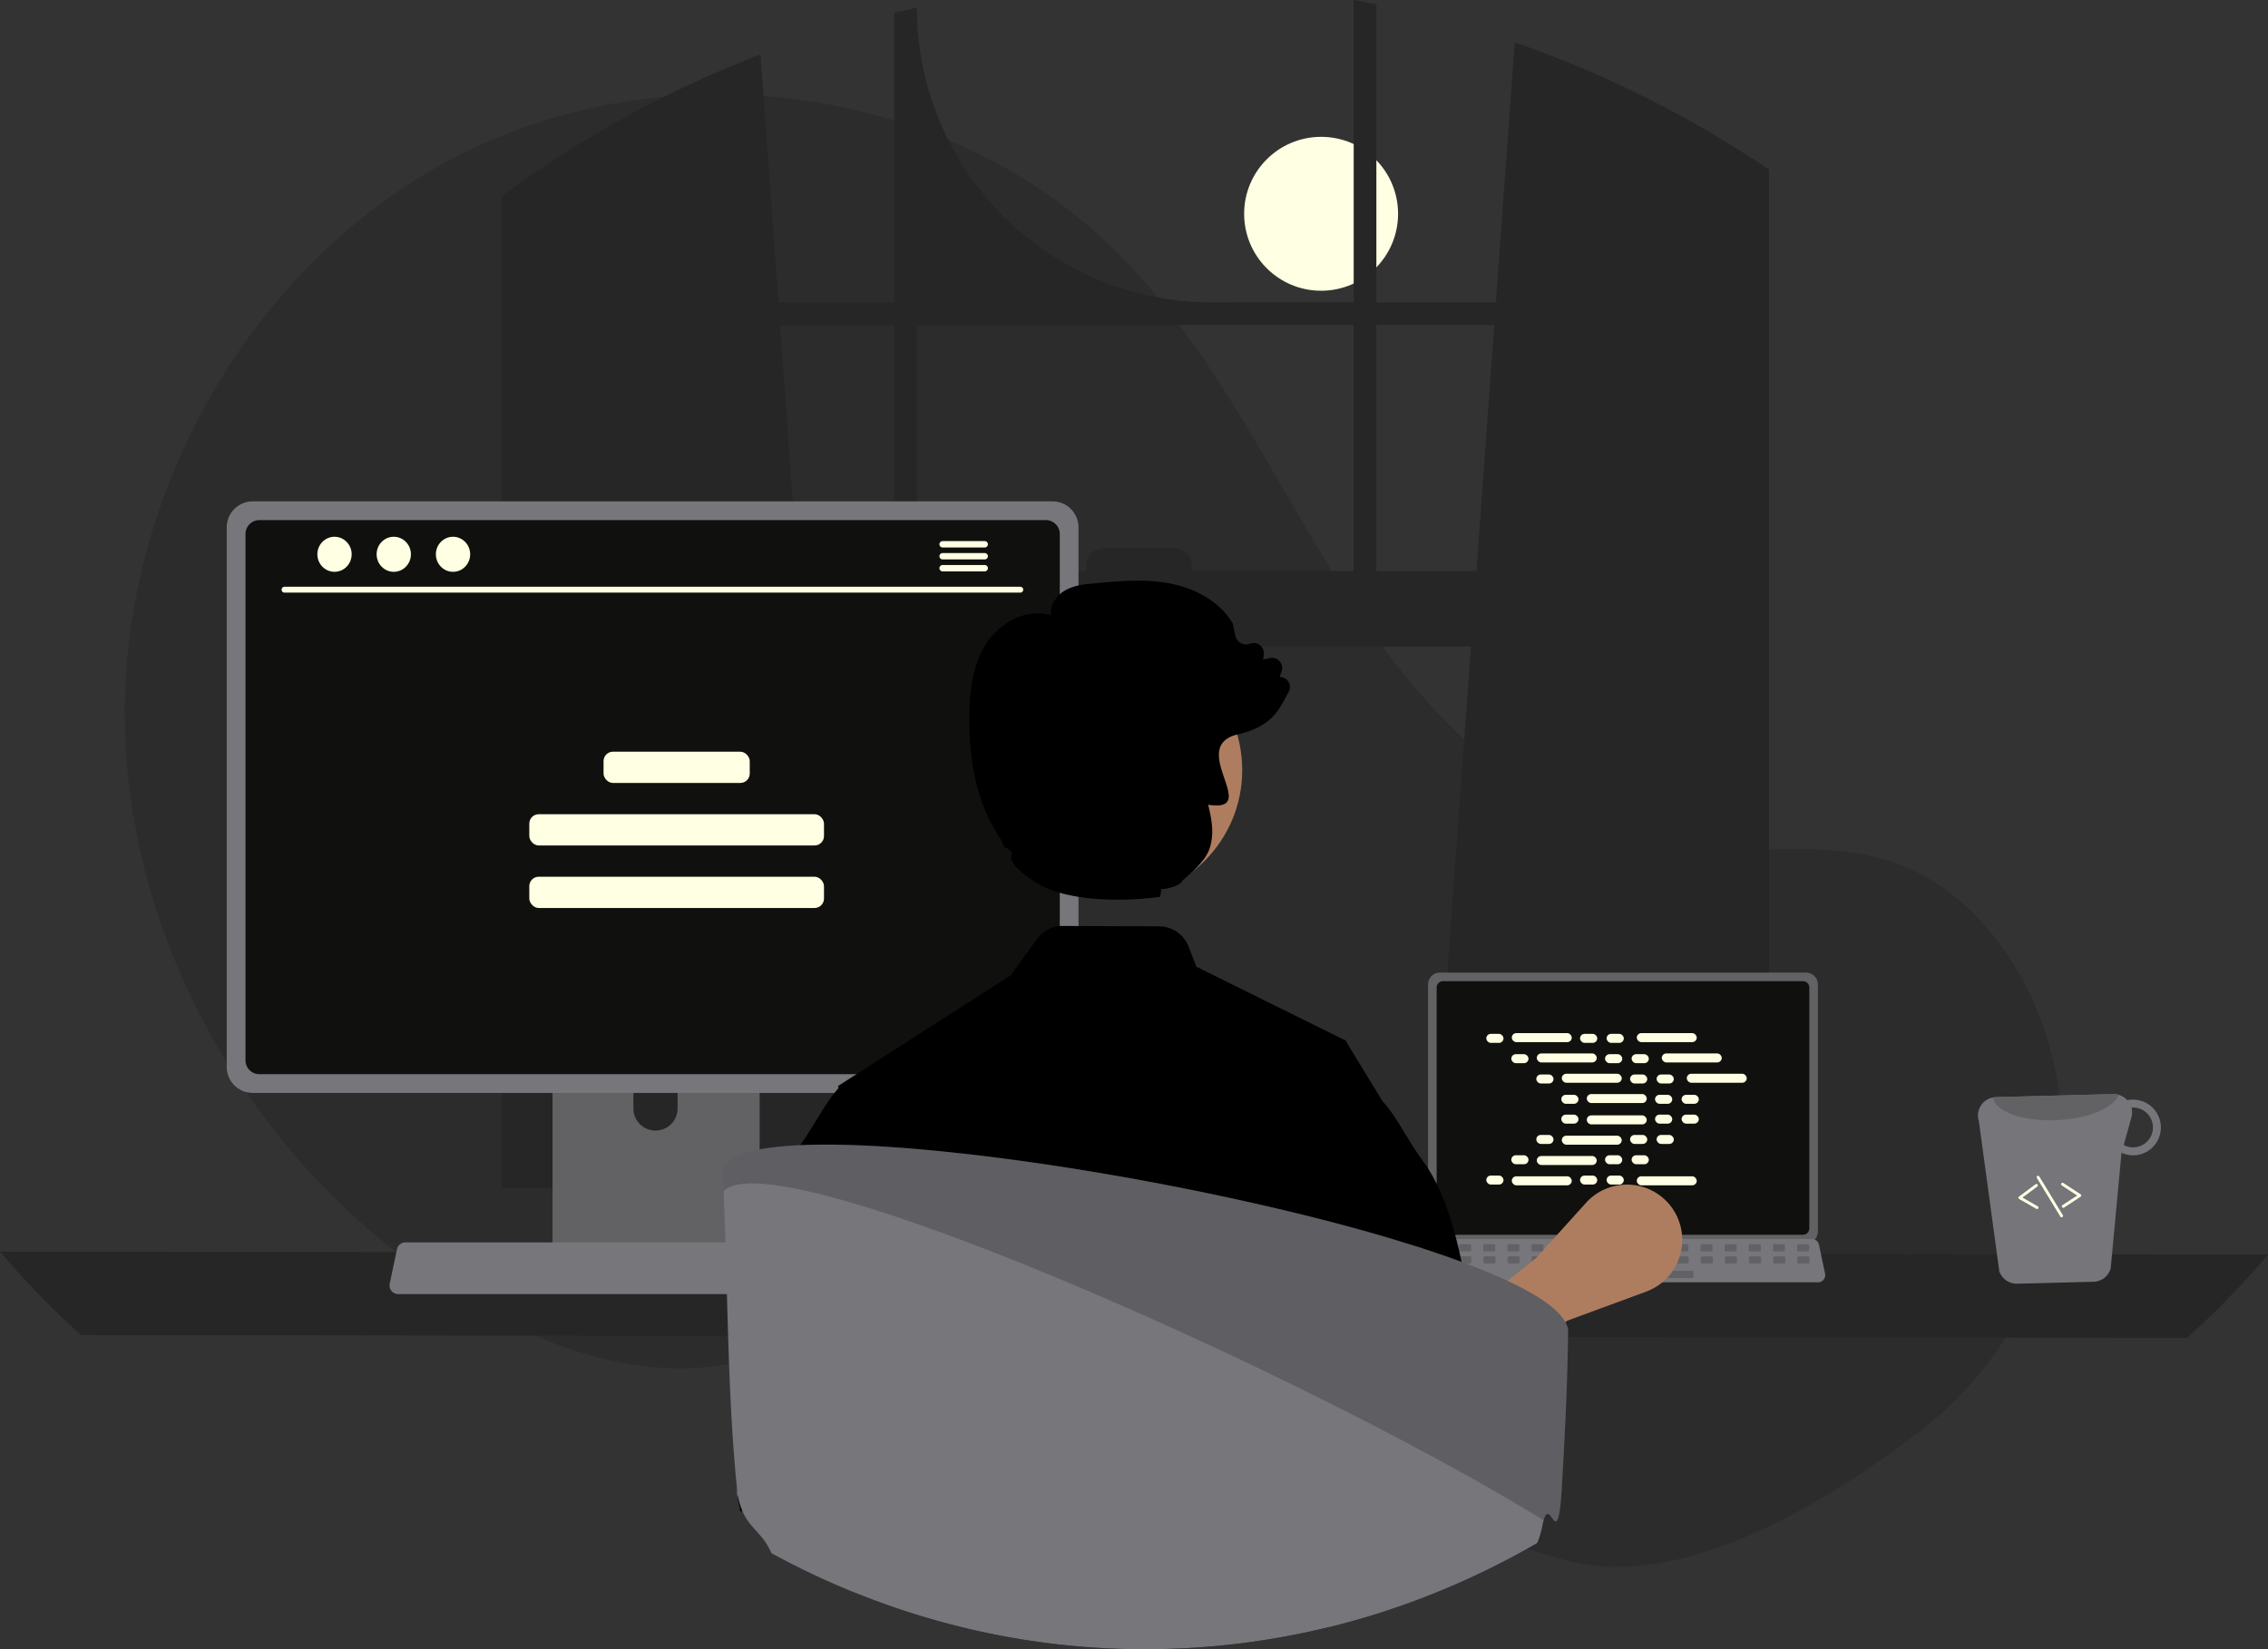 <?xml version="1.0" encoding="UTF-8" standalone="no"?>
<svg
   data-name="Layer 1"
   width="786.82"
   height="572.258"
   viewBox="0 0 786.82 572.258"
   version="1.1"
   id="svg96"
   sodipodi:docname="imageDev.svg"
   inkscape:version="1.4 (e7c3feb100, 2024-10-09)"
   xmlns:inkscape="http://www.inkscape.org/namespaces/inkscape"
   xmlns:sodipodi="http://sodipodi.sourceforge.net/DTD/sodipodi-0.dtd"
   xmlns="http://www.w3.org/2000/svg"
   xmlns:svg="http://www.w3.org/2000/svg">
  <rect x="0" y="0" width="786.82" height="572.258" fill="#333333" stroke="none"/>
  <defs
     id="defs96" />
  <sodipodi:namedview
     id="namedview96"
     pagecolor="#ffffff"
     bordercolor="#000000"
     borderopacity="0.25"
     inkscape:showpageshadow="2"
     inkscape:pageopacity="0.0"
     inkscape:pagecheckerboard="0"
     inkscape:deskcolor="#d1d1d1"
     inkscape:zoom="2.750705"
     inkscape:cx="417.34755"
     inkscape:cy="191.95079"
     inkscape:window-width="2304"
     inkscape:window-height="1371"
     inkscape:window-x="0"
     inkscape:window-y="0"
     inkscape:window-maximized="1"
     inkscape:current-layer="svg96">
    <inkscape:page
       x="0"
       y="0"
       width="786.82"
       height="572.258"
       id="page2"
       margin="0"
       bleed="0" />
  </sodipodi:namedview>
  <circle
     cx="458.321"
     cy="74.182"
     r="26.701"
     fill="#f2f2f2"
     id="circle1"
     style="fill:#ffffe3;fill-opacity:1" />
  <path
     d="m 665.447,497.152 c 39.688,-30.229 58.644,-81.025 46.776,-129.482 q -0.442,-1.806 -0.934,-3.604 c -7.867,-28.763 -27.332,-56.101 -55.7,-65.291 -23.82,-7.717 -49.82,-1.783 -74.669,-4.851 -48.781,-6.024 -86.601,-45.494 -113.211,-86.819 C 441.099,165.778 420.648,119.52 385.288,85.38 327.003,29.104 231.926,16.988 159.661,53.619 87.397,90.25 41.365,171.519 43.328,252.514 c 1.963,80.995 50.046,158.432 119.875,199.517 25.652,15.093 55.321,25.785 84.848,22.044 25.62,-3.246 48.899,-17.013 74.399,-21.1 40.091,-6.426 79.927,11.701 114.603,32.824 34.676,21.123 68.17,46.16 107.574,55.952 38.261,9.508 85.664,-17.822 120.821,-44.6 z"
     fill="#f2f2f2"
     id="path1"
     style="fill:#262626;fill-opacity:1;opacity:0.5" />
  <path
     d="m 608.426,55.32 c -0.87,-0.58 -1.75,-1.13 -2.62,-1.69 a 380.24,380.24 0 0 0 -80.31,-38.93 l -6.54,90.22 h -41.46 v -103.39 c -2.61,-0.54 -5.24,-1.05 -7.87,-1.53 v 104.92 H 420.356 A 102.27,102.27 0 0 1 318.086,2.65 v -10e-5 c -2.64,0.57 -5.26,1.18 -7.88,1.83 v 100.44 h -40.13 l -6.23,-86.03 a 380.858,380.858 0 0 0 -81.94,43.53 c -0.44,0.3 -0.88,0.61 -1.31,0.91 -2.21,1.55 -4.39,3.13 -6.56,4.73 v 344.19 h 118.27 l -2.09,-28.95 -11.5,-158.95 h 231.59 l -11.5,158.95 -2.09,28.95 h 116.96 v -353.45 q -2.61,-1.77 -5.25,-3.48 z m -298.22,142.78 h -33.39 l -6.17,-85.3 h 39.56 z m 159.42,0 h -56.08 v -1.69 a 6.18,6.18 0 0 0 -6.19,-6.18 h -24.38 a 6.178,6.178 0 0 0 -6.18,6.18 v 1.69 h -58.71 v -85.3 h 151.54 z m 7.87,0 v -85.3 h 40.89 l -6.17,85.3 z"
     fill="#3f3d56"
     id="path2"
     style="fill:#262626;fill-opacity:1" />
  <path
     d="m -3e-5,434.291 a 289.003,289.003 0 0 0 28.12,28.95 l 730.58,1 a 289.003,289.003 0 0 0 28.12,-28.95 z"
     fill="#3f3d56"
     id="path3"
     style="fill:#262626;fill-opacity:1" />
  <path
     d="m 495.43,341.591 v 85.704 a 4.122,4.122 0 0 0 4.119,4.119 h 127.004 a 4.122,4.122 0 0 0 4.119,-4.119 v -85.704 a 4.124,4.124 0 0 0 -4.119,-4.115 H 499.549 a 4.124,4.124 0 0 0 -4.119,4.115 z"
     fill="#3f3d56"
     id="path4"
     style="fill:#626265;fill-opacity:1" />
  <path
     d="m 498.409,342.658 v 83.58 a 2.205,2.205 0 0 0 2.201,2.201 h 124.885 a 2.205,2.205 0 0 0 2.201,-2.201 v -83.58 a 2.206,2.206 0 0 0 -2.201,-2.206 H 500.611 a 2.206,2.206 0 0 0 -2.201,2.206 z"
     fill="#FFFFE3"
     id="path5"
     style="fill:#10100e;fill-opacity:1"
     sodipodi:insensitive="true" />
  <path
     d="m 492.774,444.01 a 2.47,2.47 0 0 0 1.943,0.93 h 135.992 a 2.502,2.502 0 0 0 2.446,-3.016 l -2.111,-10.027 a 2.507,2.507 0 0 0 -1.558,-1.818 2.425,2.425 0 0 0 -0.888,-0.168 H 496.82 a 2.424,2.424 0 0 0 -0.888,0.168 2.507,2.507 0 0 0 -1.558,1.818 l -2.111,10.027 a 2.501,2.501 0 0 0 0.511,2.086 z"
     fill="#2f2e41"
     id="path6"
     style="fill:#77767b" />
  <rect
     x="-627.632"
     y="-434.23"
     width="4.188"
     height="2.513"
     rx="0.488"
     transform="scale(-1)"
     fill="#3f3d56"
     id="rect6"
     style="fill:#626265;fill-opacity:1" />
  <rect
     x="-619.255"
     y="-434.23"
     width="4.188"
     height="2.513"
     rx="0.488"
     transform="scale(-1)"
     fill="#3f3d56"
     id="rect7"
     style="fill:#626265;fill-opacity:1" />
  <rect
     x="-610.878"
     y="-434.23"
     width="4.188"
     height="2.513"
     rx="0.488"
     transform="scale(-1)"
     fill="#3f3d56"
     id="rect8"
     style="fill:#626265;fill-opacity:1" />
  <rect
     x="-602.501"
     y="-434.23"
     width="4.188"
     height="2.513"
     rx="0.488"
     transform="scale(-1)"
     fill="#3f3d56"
     id="rect9"
     style="fill:#626265;fill-opacity:1" />
  <rect
     x="-594.124"
     y="-434.23"
     width="4.188"
     height="2.513"
     rx="0.488"
     transform="scale(-1)"
     fill="#3f3d56"
     id="rect10"
     style="fill:#626265;fill-opacity:1" />
  <rect
     x="-585.747"
     y="-434.23"
     width="4.188"
     height="2.513"
     rx="0.488"
     transform="scale(-1)"
     fill="#3f3d56"
     id="rect11"
     style="fill:#626265;fill-opacity:1" />
  <rect
     x="-577.37"
     y="-434.23"
     width="4.188"
     height="2.513"
     rx="0.488"
     transform="scale(-1)"
     fill="#3f3d56"
     id="rect12" />
  <rect
     x="-568.993"
     y="-434.23"
     width="4.188"
     height="2.513"
     rx="0.488"
     transform="scale(-1)"
     fill="#3f3d56"
     id="rect13" />
  <rect
     x="-560.616"
     y="-434.23"
     width="4.188"
     height="2.513"
     rx="0.488"
     transform="scale(-1)"
     fill="#3f3d56"
     id="rect14" />
  <rect
     x="-552.239"
     y="-434.23"
     width="4.188"
     height="2.513"
     rx="0.488"
     transform="scale(-1)"
     fill="#3f3d56"
     id="rect15" />
  <rect
     x="-543.862"
     y="-434.23"
     width="4.188"
     height="2.513"
     rx="0.488"
     transform="scale(-1)"
     fill="#3f3d56"
     id="rect16" />
  <rect
     x="-535.485"
     y="-434.23"
     width="4.188"
     height="2.513"
     rx="0.488"
     transform="scale(-1)"
     fill="#3f3d56"
     id="rect17"
     style="fill:#626265;fill-opacity:1" />
  <rect
     x="-527.108"
     y="-434.23"
     width="4.188"
     height="2.513"
     rx="0.488"
     transform="scale(-1)"
     fill="#3f3d56"
     id="rect18"
     style="fill:#626265;fill-opacity:1" />
  <rect
     x="-518.732"
     y="-434.23"
     width="4.188"
     height="2.513"
     rx="0.488"
     transform="scale(-1)"
     fill="#3f3d56"
     id="rect19"
     style="fill:#626265;fill-opacity:1" />
  <rect
     x="-510.355"
     y="-434.23"
     width="4.188"
     height="2.513"
     rx="0.488"
     transform="scale(-1)"
     fill="#3f3d56"
     id="rect20"
     style="fill:#626265;fill-opacity:1" />
  <rect
     x="-501.977"
     y="-434.23"
     width="4.188"
     height="2.513"
     rx="0.488"
     transform="scale(-1)"
     fill="#3f3d56"
     id="rect21" />
  <rect
     x="-627.731"
     y="-438.419"
     width="4.188"
     height="2.513"
     rx="0.488"
     transform="scale(-1)"
     fill="#3f3d56"
     id="rect22"
     style="fill:#626265;fill-opacity:1" />
  <rect
     x="-619.354"
     y="-438.419"
     width="4.188"
     height="2.513"
     rx="0.488"
     transform="scale(-1)"
     fill="#3f3d56"
     id="rect23"
     style="fill:#626265;fill-opacity:1" />
  <rect
     x="-610.977"
     y="-438.419"
     width="4.188"
     height="2.513"
     rx="0.488"
     transform="scale(-1)"
     fill="#3f3d56"
     id="rect24"
     style="fill:#626265;fill-opacity:1" />
  <rect
     x="-602.6"
     y="-438.419"
     width="4.188"
     height="2.513"
     rx="0.488"
     transform="scale(-1)"
     fill="#3f3d56"
     id="rect25"
     style="fill:#626265;fill-opacity:1" />
  <rect
     x="-594.223"
     y="-438.419"
     width="4.188"
     height="2.513"
     rx="0.488"
     transform="scale(-1)"
     fill="#3f3d56"
     id="rect26"
     style="fill:#626265;fill-opacity:1" />
  <rect
     x="-585.846"
     y="-438.419"
     width="4.188"
     height="2.513"
     rx="0.488"
     transform="scale(-1)"
     fill="#3f3d56"
     id="rect27"
     style="fill:#626265;fill-opacity:1" />
  <rect
     x="-577.469"
     y="-438.419"
     width="4.188"
     height="2.513"
     rx="0.488"
     transform="scale(-1)"
     fill="#3f3d56"
     id="rect28" />
  <rect
     x="-569.092"
     y="-438.419"
     width="4.188"
     height="2.513"
     rx="0.488"
     transform="scale(-1)"
     fill="#3f3d56"
     id="rect29" />
  <rect
     x="-560.715"
     y="-438.419"
     width="4.188"
     height="2.513"
     rx="0.488"
     transform="scale(-1)"
     fill="#3f3d56"
     id="rect30" />
  <rect
     x="-552.338"
     y="-438.419"
     width="4.188"
     height="2.513"
     rx="0.488"
     transform="scale(-1)"
     fill="#3f3d56"
     id="rect31" />
  <rect
     x="-543.961"
     y="-438.419"
     width="4.188"
     height="2.513"
     rx="0.488"
     transform="scale(-1)"
     fill="#3f3d56"
     id="rect32" />
  <rect
     x="-535.584"
     y="-438.419"
     width="4.188"
     height="2.513"
     rx="0.488"
     transform="scale(-1)"
     fill="#3f3d56"
     id="rect33"
     style="fill:#626265;fill-opacity:1" />
  <rect
     x="-527.207"
     y="-438.419"
     width="4.188"
     height="2.513"
     rx="0.488"
     transform="scale(-1)"
     fill="#3f3d56"
     id="rect34"
     style="fill:#626265;fill-opacity:1" />
  <rect
     x="-518.831"
     y="-438.419"
     width="4.188"
     height="2.513"
     rx="0.488"
     transform="scale(-1)"
     fill="#3f3d56"
     id="rect35"
     style="fill:#626265;fill-opacity:1" />
  <rect
     x="-510.453"
     y="-438.419"
     width="4.188"
     height="2.513"
     rx="0.488"
     transform="scale(-1)"
     fill="#3f3d56"
     id="rect36"
     style="fill:#626265;fill-opacity:1" />
  <rect
     x="-502.077"
     y="-438.419"
     width="4.188"
     height="2.513"
     rx="0.488"
     transform="scale(-1)"
     fill="#3f3d56"
     id="rect37" />
  <rect
     x="-587.522"
     y="-443.445"
     width="33.508"
     height="2.513"
     rx="0.488"
     transform="scale(-1)"
     fill="#3f3d56"
     id="rect38"
     style="fill:#626265;fill-opacity:1" />
  <rect
     x="515.631"
     y="358.737"
     width="5.966"
     height="3.122"
     rx="1.561"
     fill="#ffffff"
     id="rect39"
     style="fill:#ffffe3;fill-opacity:1" />
  <rect
     x="548.154"
     y="358.737"
     width="5.966"
     height="3.122"
     rx="1.561"
     fill="#ffffff"
     id="rect40"
     style="fill:#ffffe3;fill-opacity:1" />
  <rect
     x="557.369"
     y="358.737"
     width="5.966"
     height="3.122"
     rx="1.561"
     fill="#ffffff"
     id="rect41"
     style="fill:#ffffe3;fill-opacity:1" />
  <rect
     x="524.477"
     y="358.477"
     width="20.796"
     height="3.122"
     rx="1.561"
     fill="#ffffff"
     id="rect42"
     style="fill:#ffffe3;fill-opacity:1" />
  <rect
     x="567.841"
     y="358.477"
     width="20.796"
     height="3.122"
     rx="1.561"
     fill="#ffffff"
     id="rect43"
     style="fill:#ffffe3;fill-opacity:1" />
  <rect
     x="524.304"
     y="365.784"
     width="5.966"
     height="3.122"
     rx="1.561"
     fill="#ffffff"
     id="rect44"
     style="fill:#ffffe3;fill-opacity:1" />
  <rect
     x="556.827"
     y="365.784"
     width="5.966"
     height="3.122"
     rx="1.561"
     fill="#ffffff"
     id="rect45"
     style="fill:#ffffe3;fill-opacity:1" />
  <rect
     x="566.042"
     y="365.784"
     width="5.966"
     height="3.122"
     rx="1.561"
     fill="#ffffff"
     id="rect46"
     style="fill:#ffffe3;fill-opacity:1" />
  <rect
     x="533.15"
     y="365.523"
     width="20.796"
     height="3.122"
     rx="1.561"
     fill="#ffffff"
     id="rect47"
     style="fill:#ffffe3;fill-opacity:1" />
  <rect
     x="576.514"
     y="365.523"
     width="20.796"
     height="3.122"
     rx="1.561"
     fill="#ffffff"
     id="rect48"
     style="fill:#ffffe3;fill-opacity:1" />
  <rect
     x="532.977"
     y="372.83"
     width="5.966"
     height="3.122"
     rx="1.561"
     fill="#ffffff"
     id="rect49"
     style="fill:#ffffe3;fill-opacity:1" />
  <rect
     x="565.5"
     y="372.83"
     width="5.966"
     height="3.122"
     rx="1.561"
     fill="#ffffff"
     id="rect50"
     style="fill:#ffffe3;fill-opacity:1" />
  <rect
     x="574.715"
     y="372.83"
     width="5.966"
     height="3.122"
     rx="1.561"
     fill="#ffffff"
     id="rect51"
     style="fill:#ffffe3;fill-opacity:1" />
  <rect
     x="541.823"
     y="372.57"
     width="20.796"
     height="3.122"
     rx="1.561"
     fill="#ffffff"
     id="rect52"
     style="fill:#ffffe3;fill-opacity:1" />
  <rect
     x="585.187"
     y="372.57"
     width="20.796"
     height="3.122"
     rx="1.561"
     fill="#ffffff"
     id="rect53"
     style="fill:#ffffe3;fill-opacity:1" />
  <rect
     x="541.649"
     y="379.877"
     width="5.966"
     height="3.122"
     rx="1.561"
     fill="#ffffff"
     id="rect54"
     style="fill:#ffffe3;fill-opacity:1" />
  <rect
     x="574.172"
     y="379.877"
     width="5.966"
     height="3.122"
     rx="1.561"
     fill="#ffffff"
     id="rect55"
     style="fill:#ffffe3;fill-opacity:1" />
  <rect
     x="583.387"
     y="379.877"
     width="5.966"
     height="3.122"
     rx="1.561"
     fill="#ffffff"
     id="rect56"
     style="fill:#ffffe3;fill-opacity:1" />
  <rect
     x="550.496"
     y="379.617"
     width="20.796"
     height="3.122"
     rx="1.561"
     fill="#ffffff"
     id="rect57"
     style="fill:#ffffe3;fill-opacity:1" />
  <rect
     x="548.154"
     y="407.898"
     width="5.966"
     height="3.122"
     rx="1.561"
     fill="#ffffff"
     id="rect58"
     style="fill:#ffffe3;fill-opacity:1" />
  <rect
     x="557.369"
     y="407.898"
     width="5.966"
     height="3.122"
     rx="1.561"
     fill="#ffffff"
     id="rect59"
     style="fill:#ffffe3;fill-opacity:1" />
  <rect
     x="567.841"
     y="408.158"
     width="20.796"
     height="3.122"
     rx="1.561"
     fill="#ffffff"
     id="rect60"
     style="fill:#ffffe3;fill-opacity:1" />
  <rect
     x="515.631"
     y="407.898"
     width="5.966"
     height="3.122"
     rx="1.561"
     fill="#ffffff"
     id="rect61"
     style="fill:#ffffe3;fill-opacity:1" />
  <rect
     x="524.477"
     y="408.158"
     width="20.796"
     height="3.122"
     rx="1.561"
     fill="#ffffff"
     id="rect62"
     style="fill:#ffffe3;fill-opacity:1" />
  <rect
     x="524.304"
     y="400.851"
     width="5.966"
     height="3.122"
     rx="1.561"
     fill="#ffffff"
     id="rect63"
     style="fill:#ffffe3;fill-opacity:1" />
  <rect
     x="556.827"
     y="400.851"
     width="5.966"
     height="3.122"
     rx="1.561"
     fill="#ffffff"
     id="rect64"
     style="fill:#ffffe3;fill-opacity:1" />
  <rect
     x="566.042"
     y="400.851"
     width="5.966"
     height="3.122"
     rx="1.561"
     fill="#ffffff"
     id="rect65"
     style="fill:#ffffe3;fill-opacity:1" />
  <rect
     x="533.15"
     y="401.111"
     width="20.796"
     height="3.122"
     rx="1.561"
     fill="#ffffff"
     id="rect66"
     style="fill:#ffffe3;fill-opacity:1" />
  <rect
     x="532.977"
     y="393.804"
     width="5.966"
     height="3.122"
     rx="1.561"
     fill="#ffffff"
     id="rect67"
     style="fill:#ffffe3;fill-opacity:1" />
  <rect
     x="565.5"
     y="393.804"
     width="5.966"
     height="3.122"
     rx="1.561"
     fill="#ffffff"
     id="rect68"
     style="fill:#ffffe3;fill-opacity:1" />
  <rect
     x="574.715"
     y="393.804"
     width="5.966"
     height="3.122"
     rx="1.561"
     fill="#ffffff"
     id="rect69"
     style="fill:#ffffe3;fill-opacity:1" />
  <rect
     x="541.823"
     y="394.064"
     width="20.796"
     height="3.122"
     rx="1.561"
     fill="#ffffff"
     id="rect70"
     style="fill:#ffffe3;fill-opacity:1" />
  <rect
     x="541.649"
     y="386.758"
     width="5.966"
     height="3.122"
     rx="1.561"
     fill="#ffffff"
     id="rect71"
     style="fill:#ffffe3;fill-opacity:1" />
  <rect
     x="574.172"
     y="386.758"
     width="5.966"
     height="3.122"
     rx="1.561"
     fill="#ffffff"
     id="rect72"
     style="fill:#ffffe3;fill-opacity:1" />
  <rect
     x="583.387"
     y="386.758"
     width="5.966"
     height="3.122"
     rx="1.561"
     fill="#ffffff"
     id="rect73"
     style="fill:#ffffe3;fill-opacity:1" />
  <rect
     x="550.496"
     y="387.018"
     width="20.796"
     height="3.122"
     rx="1.561"
     fill="#ffffff"
     id="rect74"
     style="fill:#ffffe3;fill-opacity:1" />
  <path
     d="m 504.37,491.029 -13.35,-21.102 41.902,-33.403 17.295,-19.161 a 19.161,19.161 0 0 1 32.418,6.828 v 0 a 19.161,19.161 0 0 1 -11.57,23.991 l -27.349,10.075 z"
     fill="#ffb6b6"
     id="path74"
     style="fill:#ae7d60;fill-opacity:1" />
  <path
     d="m 191.69,337.481 v 102.56 h 71.85 v -102.56 a 3.448,3.448 0 0 0 -2.43,-3.3 3.175,3.175 0 0 0 -1.03,-0.16 h -64.92 a 3.463,3.463 0 0 0 -3.47,3.46 z m 28.04,35.24 a 7.67,7.67 0 0 1 15.34,0 v 11.9 a 7.67,7.67 0 0 1 -15.34,0 z"
     fill="#2f2e41"
     id="path75"
     style="fill:#626265;fill-opacity:1" />
  <path
     d="m 191.47,436.761 v 9.89 a 1.946,1.946 0 0 0 1.93,1.94 h 68.43 a 1.94,1.94 0 0 0 1.93,-1.94 v -9.89 z"
     fill="#3f3d56"
     id="path76" />
  <path
     d="m 78.66,182.961 v 187.26 a 9.007,9.007 0 0 0 9,9 h 277.5 a 9.007,9.007 0 0 0 9,-9 V 182.961 a 9.011,9.011 0 0 0 -9,-8.99 h -277.5 a 9.012,9.012 0 0 0 -9,8.99 z"
     fill="#3f3d56"
     id="path77"
     style="fill:#77767b" />
  <path
     d="m 85.17,185.291 v 182.62 a 4.818,4.818 0 0 0 4.81,4.81 h 272.87 a 4.818,4.818 0 0 0 4.81,-4.81 v -182.62 a 4.82,4.82 0 0 0 -4.81,-4.82 h -272.87 a 4.821,4.821 0 0 0 -4.81,4.82 z"
     fill="#ffffff"
     id="path78"
     style="fill:#10100e;fill-opacity:1" />
  <path
     d="m 135.81,447.921 a 2.948,2.948 0 0 0 2.32,1.11 h 162.34 a 2.987,2.987 0 0 0 2.92,-3.6 l -2.52,-11.97 a 2.993,2.993 0 0 0 -1.86,-2.17 2.895,2.895 0 0 0 -1.06,-0.2 h -157.31 a 2.894,2.894 0 0 0 -1.06,0.2 2.992,2.992 0 0 0 -1.86,2.17 l -2.52,11.97 a 2.985,2.985 0 0 0 0.61,2.49 z"
     fill="#2f2e41"
     id="path79"
     style="fill:#77767b" />
  <path
     d="M 353.994,205.628 H 98.671 a 1.016,1.016 0 0 1 0,-2.031 h 255.323 a 1.016,1.016 0 0 1 0,2.031 z"
     fill="#3f3d56"
     id="path80"
     style="fill:#ffffe3;fill-opacity:1" />
  <ellipse
     cx="116.051"
     cy="192.33"
     rx="5.95"
     ry="6.083"
     fill="#3f3d56"
     id="ellipse80"
     style="fill:#ffffe3;fill-opacity:1" />
  <ellipse
     cx="136.607"
     cy="192.33"
     rx="5.95"
     ry="6.083"
     fill="#3f3d56"
     id="ellipse81"
     style="fill:#ffffe3;fill-opacity:1" />
  <ellipse
     cx="157.163"
     cy="192.33"
     rx="5.95"
     ry="6.083"
     fill="#3f3d56"
     id="ellipse82"
     style="fill:#ffffe3;fill-opacity:1" />
  <path
     d="m 341.616,187.751 h -14.6 a 1.105,1.105 0 0 0 0,2.21 h 14.6 a 1.105,1.105 0 0 0 0,-2.21 z"
     fill="#3f3d56"
     id="path82"
     style="fill:#ffffe3;fill-opacity:1" />
  <path
     d="m 341.616,191.901 h -14.6 a 1.105,1.105 0 0 0 0,2.21 h 14.6 a 1.105,1.105 0 0 0 0,-2.21 z"
     fill="#3f3d56"
     id="path83"
     style="fill:#ffffe3;fill-opacity:1" />
  <path
     d="m 341.616,196.051 h -14.6 a 1.105,1.105 0 0 0 0,2.21 h 14.6 a 1.105,1.105 0 0 0 0,-2.21 z"
     fill="#3f3d56"
     id="path84"
     style="fill:#ffffe3;fill-opacity:1" />
  <path
     d="m 693.596,441.101 a 6.416,6.416 0 0 0 6.183,4.331 l 26.492,-0.682 a 6.329,6.329 0 0 0 5.981,-4.657 l 3.749,-40.087 a 9.794,9.794 0 0 0 4.238,0.871 9.661,9.661 0 1 0 -0.485,-19.317 8.184,8.184 0 0 0 -1.736,0.181 6.548,6.548 0 0 0 -4.874,-2.103 l -40.751,1.052 a 5.853,5.853 0 0 0 -1.005,0.125 6.365,6.365 0 0 0 -4.873,8.265 z m 43.173,-43.817 2.668,-9.553 a 6.506,6.506 0 0 0 0.02,-3.375 c 0.129,-3.4e-4 0.244,-0.062 0.373,-0.062 a 6.91,6.91 0 0 1 0.324,13.817 6.505,6.505 0 0 1 -3.385,-0.828 z"
     fill="#2f2e41"
     id="path85"
     style="fill:#76757a;fill-opacity:1" />
  <path
     d="m 691.387,380.815 c 0.868,4.964 10.629,8.454 22.366,7.847 10.793,-0.497 19.617,-4.287 21.234,-8.778 a 6.025,6.025 0 0 0 -1.844,-0.246 l -40.751,1.052 a 5.853,5.853 0 0 0 -1.005,0.125 z"
     fill="#3f3d56"
     id="path86"
     style="fill:#626265;fill-opacity:1" />
  <path
     d="m 715.904,419.073 a 0.497,0.497 0 0 0 0.151,-0.066 l 5.753,-3.766 a 0.499,0.499 0 0 0 3.2e-4,-0.836 l -5.98,-3.917 a 0.5,0.5 0 1 0 -0.548,0.836 l 5.341,3.498 -5.114,3.348 a 0.5,0.5 0 0 0 0.396,0.903 z"
     fill="#FFFFE3"
     id="path87" />
  <path
     d="m 706.818,419.492 a 0.5,0.5 0 0 0 0.126,-0.918 l -5.303,-3.04 5.126,-3.807 a 0.5,0.5 0 1 0 -0.596,-0.802 l -5.739,4.263 a 0.5,0.5 0 0 0 0.049,0.835 l 5.965,3.42 a 0.5,0.5 0 0 0 0.372,0.051 z"
     fill="#FFFFE3"
     id="path88" />
  <path
     d="m 715.332,422.373 a 0.482,0.482 0 0 0 0.137,-0.058 0.5,0.5 0 0 0 0.168,-0.687 l -8.155,-13.408 a 0.5,0.5 0 0 0 -0.854,0.521 l 8.155,13.408 a 0.5,0.5 0 0 0 0.55,0.224 z"
     fill="#FFFFE3"
     id="path89" />
  <rect
     x="209.385"
     y="260.827"
     width="50.719"
     height="10.846"
     rx="3.264"
     fill="#FFFFE3"
     id="rect89" />
  <rect
     x="183.626"
     y="282.519"
     width="102.236"
     height="10.846"
     rx="3.264"
     fill="#e6e6e6"
     id="rect90"
     style="fill:#ffffe3;fill-opacity:1" />
  <rect
     x="183.626"
     y="304.21"
     width="102.236"
     height="10.846"
     rx="3.264"
     fill="#e6e6e6"
     id="rect91"
     style="fill:#ffffe3;fill-opacity:1" />
  <path
     d="m 290.711,376.846 0.217,0.684 0.011,0.023 6.525,19.838 7.506,22.861 14.123,42.961 0.137,6.673 v 0.023 l 1.049,53.684 -2.909,7.278 3.274,11.932 c 0,0 -1.506,-18.037 -9.582,-7.679 -4.574,5.886 -9.925,11.91 -14.317,17.556 q 9.6,3.884 19.507,7.027 c 1.426,0.456 2.863,0.89 4.301,1.323 q 0.462,0.137 0.924,0.274 a 266.863,266.863 0 0 0 67.351,10.826 c 1.186,0.034 2.35,0.057 3.479,0.08 0.399,0.011 0.787,0.023 1.175,0.023 1.278,0.011 2.544,0.023 3.822,0.023 q 3.867,0 7.7,-0.114 a 266.853,266.853 0 0 0 56.091,-7.586 c -0.125,-7.586 -0.468,-16.45 -0.958,-25.918 -0.228,-4.643 -5.35,-9.674 -5.658,-14.533 -0.217,-3.65 4.381,-7.084 4.141,-10.792 -1.551,-22.827 -3.491,-14.064 -4.928,-30.229 q -0.222,-2.379 -0.411,-4.552 c -0.924,-10.381 -1.563,-16.872 -1.563,-16.872 l 6.137,-38.683 9.639,-60.734 -0.742,-1.221 -0.833,-0.411 -50.844,-25.165 -2.761,-7.073 a 10.979,10.979 0 0 0 -10.141,-6.947 l -33.493,-0.137 a 10.931,10.931 0 0 0 -8.909,4.529 l -9.069,12.56 z"
     fill="#3f3d56"
     id="path91"
     style="fill:#000000;fill-opacity:1" />
  <path
     d="m 326.817,453.654 -7.586,16.233 -5.179,11.088 -8.909,46.646 -4.46,4.734 -3.822,-16.759 -39.998,8.881 c -1.312,-7.29 -0.351,0.247 -1.161,-7.75 0.228,-0.228 0.468,-0.456 0.707,-0.685 0.639,-0.593 1.175,-1.152 1.164,-1.688 -0.456,-27.584 0.913,-74.526 12.343,-102.966 a 60.053,60.053 0 0 1 7.027,-13.107 c 0.228,-0.308 0.445,-0.616 0.662,-0.924 5.27,-7.381 8.601,-14.647 13.324,-19.815 v -0.011 a 0.53,0.53 0 0 0 0.08,-0.08 0.157,0.157 0 0 0 0.046,-0.034 l 32.443,-17.203 1.392,39.105 0.992,28.109 z"
     fill="#3f3d56"
     id="path92"
     style="fill:#000000;fill-opacity:1" />
  <path
     d="m 443.801,458.264 9.476,20.275 3.307,7.061 8.907,46.642 4.446,4.723 3.83,-16.755 1.8,-0.369 32.459,-6.722 9.461,30.046 a 17.984,17.984 0 0 0 -3.261,-22.506 c -0.646,-0.585 -1.184,-1.154 -1.169,-1.692 0.538,-32.443 -1.446,-91.684 -19.367,-116.066 -5.692,-7.738 -9.107,-15.445 -14.076,-20.829 -0.015,-0.015 -0.015,-0.031 -0.031,-0.031 l -12.091,-19.798 -0.738,-1.215 -0.831,-0.415 z"
     fill="#3f3d56"
     id="path93"
     style="fill:#000000;fill-opacity:1" />
  <circle
     id="a657ec4b-47ce-4d2a-9c58-81a811696ca9"
     data-name="Ellipse 5"
     cx="386.397"
     cy="267.201"
     r="44.558"
     fill="#ffb6b6"
     style="fill:#ae7d60;fill-opacity:1" />
  <path
     d="m 446.622,236.077 a 3.759,3.759 0 0 0 -2.69,-1.19 l 0.67,-1.86 a 3.528,3.528 0 0 0 -3.96,-4.7 l -2.44,0.47 0.23,-1.63 a 3.534,3.534 0 0 0 -4.73,-3.82 3.766,3.766 0 0 1 -3.24,-0.23 3.846,3.846 0 0 1 -1.92,-2.61 l -0.85,-4.1 -0.09,-0.22 c -4.14,-6.9 -12.1,-11.92 -21.84,-13.76 -8.67,-1.65 -17.56,-0.81 -26.13,-0.02 -3.4,0.32 -7.24,0.68 -10.44,2.64 -2.72,1.68 -5.02,5.04 -4.55,8.43 -8.45,-2.59 -17.51,2.58 -22,9.1 -5.32,7.76 -6.19,17.48 -6.33,25.08 -0.38,17.98 3.33,32.69 11,43.73 0.56,0.8 0.7,2.47 1.81,3.03 l -0.23,-0.37 c 1.24,0.62 2.5,1.62 2.03,2.69 -1.35,3.08 7.62,9.89 13.94,12.14 11.53,4.11 26.86,3.76 37.64,2.28 l 0.38,-2.55 c 3.89,-0.53 6.63,-1.54 7.4,-3.12 1.36,-1.16 2.52,-2.2 3.53,-3.16 l 0.01,-0.01 c 0.02,-0.02 0.06,-0.05 0.08,-0.07 4.87,-4.67 6,-7.33 6.51,-11.38 0.49,-3.97 -0.38,-8 -1.27,-11.63 18.74,2.9 -7.38,-19.96 10.08,-24.38 a 5.434,5.434 0 0 1 0.61,-0.15 c 0.51,-0.12 1.02,-0.24 1.51,-0.38 a 26.448,26.448 0 0 0 6.72,-2.87 c 4.88,-2.97 6.49,-6.91 9.01,-11.35 a 3.427,3.427 0 0 0 -0.45,-4.03 z"
     fill="#2f2e41"
     id="path94"
     style="fill:#000000" />
  <path
     d="m 543.992,461.437 c -0.01,1.75 -0.03,4.2 -0.11,7.23 q -0.015,0.63 -0.03,1.29 c -0.13,5.57 -0.26,10.24 -0.47,15.43 -0.01,0.36 -0.02,0.71 -0.04,1.07 -0.28,7.24 -0.72,15.67 -1.48,29.02 -1.41,24.66 -3.87,3.39 -6.34,12.04 -0.12,0.43 -0.25,0.94 -0.37,1.54 a 27.916,27.916 0 0 1 -1.88,6.33 c -1.31,0.78 -2.66,1.53 -3.99,2.28 -3.79,2.11 -7.64,4.14 -11.52,6.07 -2.18,1.08 -4.37,2.14 -6.57,3.16 -0.35,0.16 -0.69,0.32 -1.03,0.47 a 270.887,270.887 0 0 1 -34.75,13.26 c -2.32,0.7 -4.63,1.38 -6.97,2.01 -2.44,0.68 -4.88,1.32 -7.35,1.92 a 266.893,266.893 0 0 1 -56.09,7.59 c -2.55,0.08 -5.12,0.11 -7.7,0.11 -1.28,0 -2.54,-0.01 -3.82,-0.02 -0.39,0 -0.78,-0.01 -1.17,-0.02 -1.13,-0.03 -2.3,-0.05 -3.48,-0.08 a 266.663,266.663 0 0 1 -67.35,-10.83 l -0.93,-0.27 c -1.44,-0.44 -2.87,-0.87 -4.3,-1.33 q -9.9,-3.135 -19.51,-7.02 -7.335,-2.955 -14.5,-6.34 a 0.339,0.339 0 0 1 -0.12,-0.06 c -1,-0.46 -2.01,-0.94 -3.01,-1.43 -0.13,-0.07 -0.27,-0.14 -0.41,-0.21 q -5.595,-2.73 -11.07,-5.72 c -3.07,-7.05 -7.39,-8.4 -10.07,-14.6 a 25.874,25.874 0 0 1 -1.68,-5.74 c 0,-0.02 -0.01,-0.04 -0.01,-0.07 0.28,3.72 -1.19,-6.6 -0.01,-0.04 -0.01,-0.12 -0.02,-0.25 -0.03,-0.4 -0.03,-0.36 -0.07,-0.8 -0.13,-1.35 -3.43,-33.49 -3.21,-71.79 -4.7,-103.35 q -0.15,-3.06 -0.31,-5.86 c -0.03,-0.62 -0.07,-1.23 -0.11,-1.83 0.07,-0.18 0.15,-0.37 0.24,-0.55 a 1.002,1.002 0 0 1 0.07,-0.15 1.623,1.623 0 0 1 0.1,-0.18 c 0.02,-0.03 0.05,-0.07 0.07,-0.1 a 0.917,0.917 0 0 1 0.05,-0.1 c 0.09,-0.14 0.19,-0.29 0.3,-0.43 0.05,-0.06 0.09,-0.11 0.14,-0.16 a 0.808,0.808 0 0 1 0.12,-0.14 0.637,0.637 0 0 1 0.11,-0.13 c 0.04,-0.04 0.08,-0.09 0.13,-0.14 a 0.302,0.302 0 0 1 0.08,-0.08 2.033,2.033 0 0 1 0.26,-0.25 9.624,9.624 0 0 1 1.14,-0.9 c 0.14,-0.09 0.29,-0.18 0.43,-0.28 a 19.135,19.135 0 0 1 3.17,-1.52 c 0.38,-0.14 0.76,-0.27 1.17,-0.41 0.15,-0.04 0.29,-0.09 0.44,-0.14 0.22,-0.07 0.44,-0.14 0.67,-0.19 1.14,-0.34 2.37,-0.63 3.7,-0.9 0.16,-0.03 0.33,-0.06 0.5,-0.1 0.24,-0.05 0.49,-0.09 0.74,-0.13 0.34,-0.06 0.69,-0.12 1.04,-0.18 2.97,-0.47 6.34,-0.82 10.06,-1.05 q 0.525,-0.03 1.05,-0.06 c 0.41,-0.02 0.82,-0.04 1.24,-0.06 0.35,-0.02 0.71,-0.03 1.07,-0.04 0.35,-0.02 0.71,-0.03 1.08,-0.04 1.01,-0.03 2.05,-0.06 3.11,-0.08 3.02,-0.06 6.2,-0.04 9.54,0.03 1.55,0.04 3.13,0.08 4.75,0.15 0.11,0 0.21,0.01 0.31,0.01 1.41,0.05 2.83,0.11 4.29,0.19 1.02,0.05 2.05,0.1 3.08,0.16 0.97,0.06 1.95,0.12 2.94,0.19 0.77,0.04 1.54,0.1 2.32,0.15 0.66,0.05 1.32,0.1 1.98,0.14 l 0.9,0.06 c 0.49,0.04 0.98,0.07 1.48,0.12 1.1,0.09 2.2,0.18 3.32,0.27 1.11,0.1 2.24,0.2 3.37,0.3 1.13,0.1 2.27,0.21 3.41,0.32 0.12,0.01 0.23,0.02 0.34,0.03 1.04,0.11 2.08,0.21 3.13,0.32 0.24,0.02 0.49,0.04 0.73,0.07 1.001,0.101 2.022,0.218 3.032,0.326 0.31,0.034 0.618,0.066 0.929,0.1 0.791,0.086 1.572,0.161 2.368,0.254 1.05,0.12 2.12,0.23 3.16,0.37 0.81,0.09 1.62,0.18 2.43,0.28 1.27,0.15 2.56,0.31 3.85,0.48 0.49,0.06 0.98,0.12 1.47,0.19 3.68,0.46 7.4,0.97 11.18,1.5 5.73,0.81 11.55,1.69 17.41,2.64 q 8.805,1.425 17.71,3.01 c 1.5,0.27 3,0.54 4.51,0.82 q 1.02,0.195 2.04,0.39 c 1.16,0.21 2.32,0.43 3.48,0.65 1.16,0.22 2.32,0.44 3.48,0.67 1.38,0.27 2.77,0.54 4.15,0.81 9.09,1.8 18.13,3.72 26.95,5.73 1.45,0.33 2.9,0.67 4.34,1 q 4.32,1.005 8.56,2.04 c 0.78,0.18 1.55,0.37 2.32,0.56 1.92,0.48 3.84,0.96 5.73,1.45 l 0.33,0.09 c 1.39,0.34 2.75,0.69 4.11,1.05 q 4.815,1.26 9.47,2.55 3.09,0.855 6.11,1.73 c 3.01,0.87 5.96,1.75 8.83,2.64 0.71,0.22 1.42,0.44 2.12,0.65 2.1,0.65 4.17,1.31 6.18,1.97 1.6,0.52 3.16,1.05 4.7,1.58 q 2.31,0.795 4.53,1.59 c 0.95,0.34 1.89,0.7 2.83,1.04 1.35,0.5 2.68,1 3.98,1.5 0.4,0.15 0.79,0.31 1.18,0.46 0.25,0.11 0.49,0.2 0.73,0.3 0.47,0.19 0.95,0.37 1.41,0.56 0.47,0.18 0.93,0.37 1.39,0.57 0.45,0.18 0.91,0.37 1.35,0.56 0.45,0.18 0.89,0.37 1.33,0.57 0.37,0.15 0.73,0.31 1.08,0.47 0.71,0.31 1.42,0.62 2.11,0.94 0.34,0.16 0.68,0.31 1.02,0.47 l 0.78,0.36 c 0.11,0.06 0.22,0.11 0.33,0.16 0.25,0.12 0.51,0.25 0.76,0.37 0.58,0.27 1.15,0.56 1.71,0.83 0.75,0.38 1.48,0.76 2.18,1.13 0.71,0.38 1.4,0.76 2.06,1.13 0.11,0.06 0.21,0.12 0.32,0.18 0.15,0.08 0.3,0.17 0.45,0.25 0.51,0.29 1,0.59 1.49,0.88 0.96,0.59 1.87,1.17 2.72,1.75 0.19,0.13 0.37,0.26 0.56,0.38 0.63,0.45 1.23,0.89 1.79,1.34 0,0.01 0,0.01 0.01,0.01 0.19,0.14 0.37,0.29 0.55,0.43 0.15,0.14 0.31,0.26 0.46,0.4 0.52,0.45 1,0.88 1.44,1.32 a 5.667,5.667 0 0 1 0.42,0.43 1.208,1.208 0 0 1 0.16,0.16 c 0.2,0.2 0.38,0.4 0.55,0.6 a 0.553,0.553 0 0 1 0.07,0.09 c 0.24,0.28 0.46,0.56 0.67,0.84 0.1,0.14 0.21,0.28 0.3,0.42 0.12,0.17 0.24,0.35 0.34,0.52 0.09,0.14 0.17,0.29 0.25,0.43 a 7.257,7.257 0 0 1 0.54,1.13 5.241,5.241 0 0 1 0.27,0.82 5.844,5.844 0 0 1 0.17,0.81 z"
     fill="#2f2e41"
     id="path95"
     style="fill:#77767b" />
  <path
     d="m 543.992,461.437 c -0.01,1.75 -0.03,4.2 -0.11,7.23 -0.01,0.42 -0.03,0.85 -0.04,1.29 -0.1,4.25 -0.25,9.5 -0.46,15.43 -0.01,0.36 -0.02,0.71 -0.04,1.07 -0.28,7.24 -0.72,15.67 -1.48,29.02 -1.41,24.66 -3.87,3.39 -6.34,12.04 -6.86,-4.22 -14.38,-8.64 -22.42,-13.18 q -2.175,-1.23 -4.39,-2.47 c -16.08,-8.97 -34.04,-18.37 -52.79,-27.68 -0.74,-0.37 -1.49,-0.74 -2.23,-1.1 -42.95,-21.23 -89.83,-41.88 -127.81,-55.66 -7.33,-2.66 -14.33,-5.06 -20.91,-7.17 -13.86,-4.43 -25.84,-7.53 -35.06,-8.87 -9.6,-1.4 -16.23,-0.9 -18.91,1.99 q -0.15,-3.06 -0.31,-5.86 -0.06,-0.93 -0.12,-1.83 c 0.062,-0.165 0.142,-0.322 0.22,-0.48 0.011,-0.023 0.019,-0.047 0.03,-0.07 a 1.002,1.002 0 0 1 0.07,-0.15 1.623,1.623 0 0 1 0.1,-0.18 1.06,1.06 0 0 1 0.12,-0.2 c 0.09,-0.14 0.19,-0.29 0.3,-0.43 a 3.483,3.483 0 0 1 0.26,-0.3 0.637,0.637 0 0 1 0.11,-0.13 c 0.04,-0.04 0.08,-0.09 0.13,-0.14 a 0.302,0.302 0 0 1 0.08,-0.08 2.033,2.033 0 0 1 0.26,-0.25 9.624,9.624 0 0 1 1.14,-0.9 c 0.14,-0.09 0.29,-0.18 0.43,-0.28 a 19.135,19.135 0 0 1 3.17,-1.52 c 0.38,-0.14 0.76,-0.27 1.17,-0.41 0.15,-0.04 0.29,-0.09 0.44,-0.14 0.22,-0.07 0.44,-0.14 0.67,-0.19 1.14,-0.34 2.37,-0.63 3.7,-0.9 0.4,-0.08 0.82,-0.16 1.24,-0.23 0.34,-0.06 0.69,-0.12 1.04,-0.18 2.97,-0.47 6.34,-0.82 10.06,-1.05 q 0.525,-0.03 1.05,-0.06 c 0.41,-0.02 0.82,-0.04 1.24,-0.06 0.35,-0.02 0.71,-0.03 1.07,-0.04 0.35,-0.02 0.71,-0.03 1.08,-0.04 1.01,-0.03 2.05,-0.06 3.11,-0.08 3.02,-0.05 6.2,-0.03 9.54,0.04 1.55,0.03 3.13,0.08 4.75,0.15 0.1,0 0.21,0.01 0.31,0.01 1.41,0.04 2.84,0.11 4.29,0.18 1.02,0.05 2.05,0.1 3.08,0.16 0.97,0.06 1.95,0.12 2.94,0.19 0.77,0.04 1.54,0.1 2.32,0.15 0.66,0.05 1.32,0.1 1.98,0.14 0.79,0.06 1.58,0.12 2.38,0.18 1.1,0.09 2.2,0.18 3.32,0.27 1.11,0.1 2.24,0.2 3.37,0.3 1.13,0.1 2.27,0.21 3.41,0.32 0.12,0.01 0.23,0.02 0.34,0.03 1.04,0.11 2.08,0.21 3.13,0.32 q 8.73,0.885 17.97,2.07 5.52,0.705 11.18,1.51 c 5.73,0.81 11.55,1.69 17.41,2.63 q 8.805,1.425 17.71,3.01 c 1.5,0.27 3,0.54 4.51,0.82 q 2.76,0.51 5.52,1.04 c 1.16,0.22 2.32,0.44 3.48,0.67 1.38,0.27 2.77,0.54 4.15,0.81 9.09,1.8 18.13,3.72 26.95,5.73 1.45,0.33 2.9,0.67 4.34,1 q 4.32,1.005 8.56,2.04 c 0.78,0.19 1.55,0.38 2.32,0.57 q 2.895,0.72 5.73,1.44 v 0.01 c 0.11,0.02 0.22,0.05 0.33,0.08 1.38,0.35 2.75,0.7 4.11,1.06 q 4.815,1.26 9.47,2.54 c 2.06,0.58 4.1,1.15 6.11,1.73 3.01,0.88 5.96,1.76 8.83,2.64 0.71,0.22 1.42,0.44 2.12,0.65 q 3.15,0.99 6.18,1.97 c 1.6,0.52 3.16,1.05 4.7,1.58 q 2.31,0.795 4.53,1.59 c 0.96,0.34 1.9,0.69 2.83,1.03 1.36,0.5 2.68,1 3.98,1.51 0.4,0.15 0.79,0.31 1.18,0.46 0.73,0.28 1.44,0.57 2.14,0.86 0.47,0.18 0.93,0.37 1.39,0.57 0.45,0.18 0.91,0.37 1.35,0.56 0.45,0.18 0.89,0.37 1.33,0.57 0.37,0.15 0.73,0.31 1.08,0.47 0.71,0.31 1.42,0.62 2.11,0.94 0.34,0.16 0.68,0.31 1.02,0.47 l 0.78,0.36 c 0.11,0.06 0.22,0.11 0.33,0.16 0.85,0.4 1.67,0.8 2.47,1.2 0.75,0.38 1.48,0.76 2.18,1.13 0.83,0.44 1.62,0.87 2.38,1.31 0.15,0.08 0.3,0.17 0.45,0.25 0.51,0.29 1,0.59 1.49,0.88 0.96,0.59 1.87,1.17 2.72,1.75 0.84,0.58 1.62,1.15 2.35,1.72 0,0.01 0,0.01 0.01,0.01 0.35,0.28 0.69,0.56 1.01,0.83 0.52,0.45 1,0.88 1.44,1.32 a 5.667,5.667 0 0 1 0.42,0.43 1.208,1.208 0 0 1 0.16,0.16 c 0.21,0.23 0.42,0.46 0.62,0.69 0.24,0.28 0.46,0.56 0.67,0.84 0.1,0.14 0.21,0.28 0.3,0.42 0.12,0.17 0.24,0.35 0.34,0.52 0.09,0.14 0.17,0.29 0.25,0.43 a 7.257,7.257 0 0 1 0.54,1.13 6.053,6.053 0 0 1 0.27,0.82 5.844,5.844 0 0 1 0.17,0.81 z"
     opacity="0.2"
     id="path96" />
</svg>
